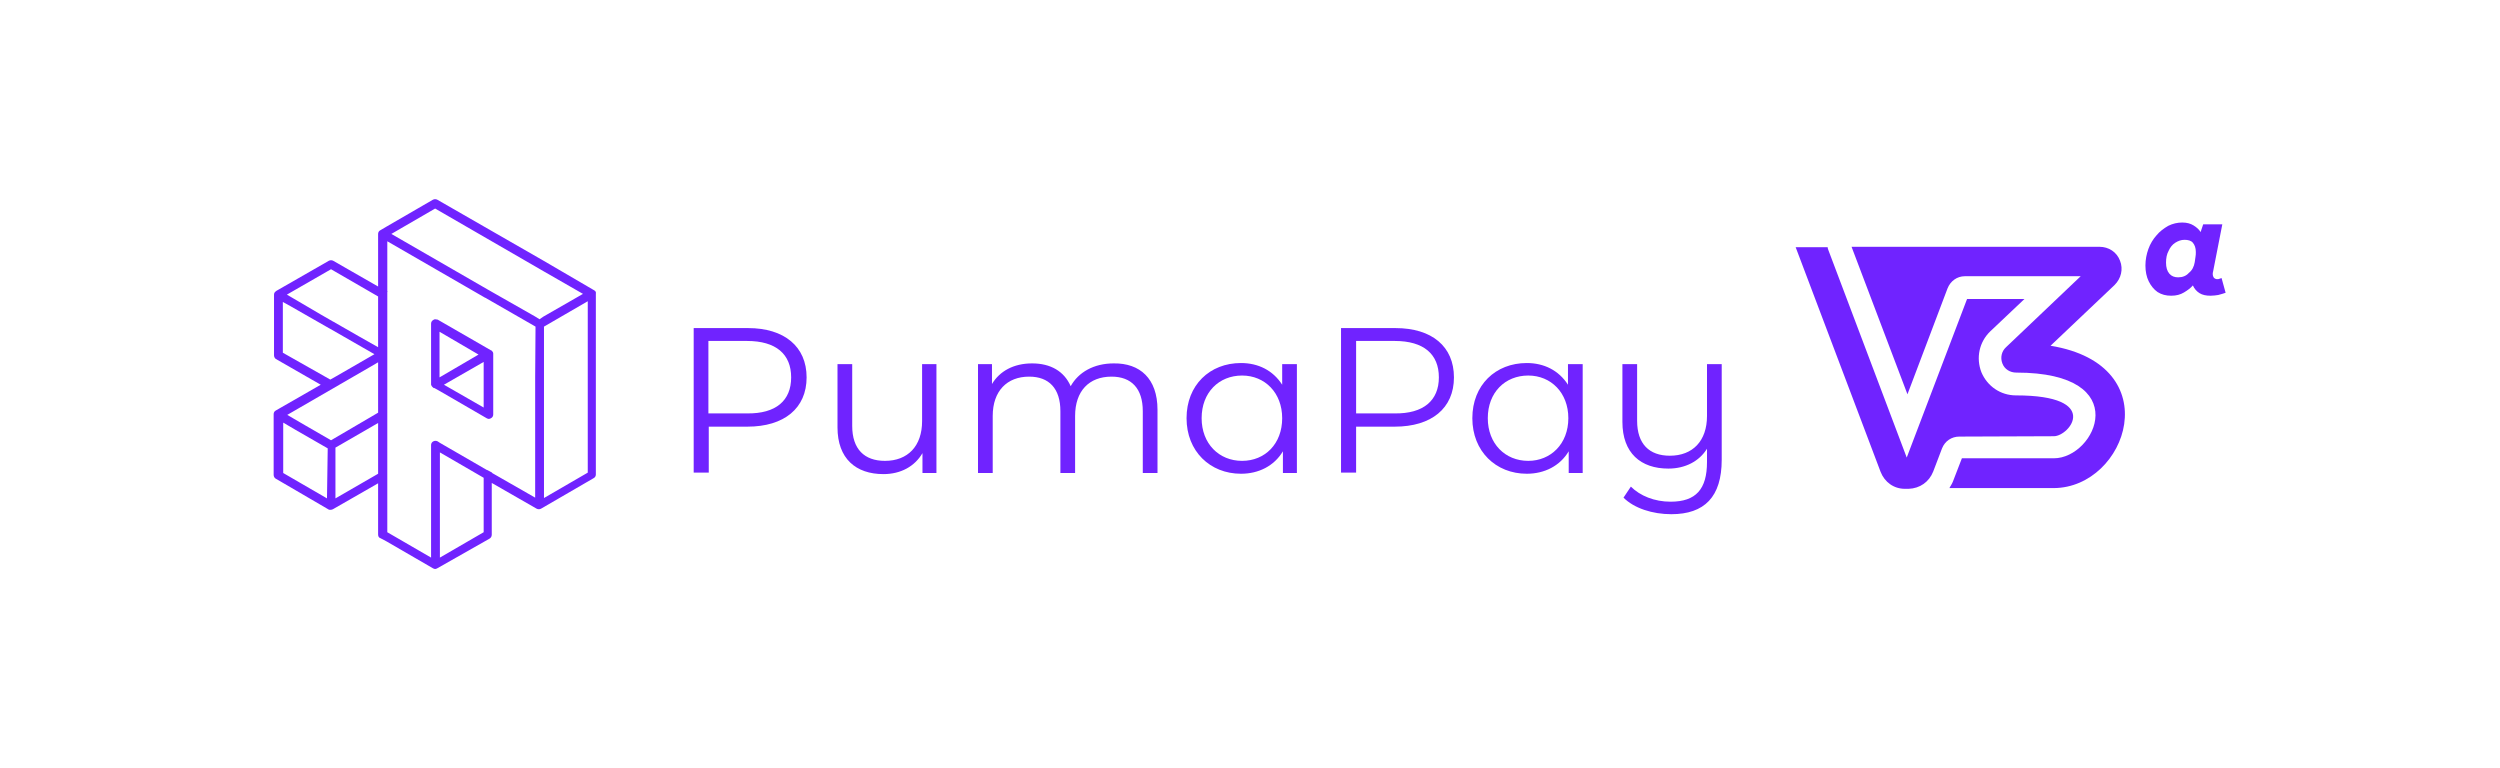 <?xml version="1.0" encoding="utf-8"?>
<!-- Generator: Adobe Illustrator 26.2.1, SVG Export Plug-In . SVG Version: 6.00 Build 0)  -->
<svg version="1.1" id="Layer_1" xmlns="http://www.w3.org/2000/svg" xmlns:xlink="http://www.w3.org/1999/xlink" x="0px" y="0px"
	 viewBox="0 0 679.7 208.8" style="enable-background:new 0 0 679.7 208.8;" xml:space="preserve">
<style type="text/css">
	.st0{fill:#7023ff;}
	.st1{fill-rule:evenodd;clip-rule:evenodd;fill:#7023ff;}
	.st2{fill:#7023ff;}
</style>
<g>
	<g>
		<g>
			<g>
				<path class="st0" d="M161.5,78.9l-13.7-8l-28.9-16.6c-0.4-0.2-0.8-0.2-1.2,0l-12.6,7.3l0,0l-1.7,1c-0.4,0.2-0.6,0.6-0.6,1v14.3
					l-12.2-7c-0.4-0.2-0.8-0.2-1.2,0l-14.3,8.2l0,0L75,79.2c-0.3,0.2-0.5,0.5-0.5,0.9l0,0v16.5c0,0.4,0.2,0.8,0.5,1l12.2,7l0,0
					l-12.2,7c-0.4,0.2-0.6,0.6-0.6,1l0,0v16.5c0,0.4,0.2,0.8,0.5,1l14.4,8.4l0,0c0.1,0.1,0.2,0.1,0.3,0.1c0.1,0,0.2,0,0.2,0H90l0,0
					l0,0c0.2,0,0.4-0.1,0.6-0.2l0,0l12.2-7v13.9c0,0.5,0.2,0.9,0.6,1l1.7,0.9l12.6,7.3c0.2,0.1,0.4,0.2,0.6,0.2s0.4-0.1,0.6-0.2
					l14.1-8c0.4-0.2,0.7-0.6,0.7-1.1v-14.1l12.2,7c0.4,0.2,0.8,0.2,1.2,0l14.3-8.3c0.4-0.2,0.6-0.6,0.6-1v-16.2V79.9
					C162.1,79.4,161.9,79.1,161.5,78.9z M76.9,95.9V82.1l2,1.1l10.5,6c0,0,0.1,0.1,0.2,0.1l0,0l12.2,7l-10.4,6l-1.6,0.9L76.9,95.9z
					 M88.9,135.5L77,128.6v-13.7l3.4,2l8.7,5L88.9,135.5L88.9,135.5z M102.8,128.8l-11.6,6.7v-13.8l11.6-6.7V128.8z M102.8,112.2
					L90,119.7l-7.1-4.1l-4.8-2.8l22.3-12.9l2.4-1.4C102.8,98.5,102.8,112.2,102.8,112.2z M102.8,94.4l-5.3-3l-6.8-3.9
					c-0.1,0-0.1-0.1-0.2-0.1l-3.3-1.9L78,80.1l12-6.9l12.8,7.4V94.4z M131.5,144.7l-11.9,6.9V123l11.9,6.9V144.7z M145.5,102.5v1.8
					v0.4v0.5V119v2.7v13.6l-11.7-6.7v-0.1l-1.3-0.7h-0.1l-12.8-7.4L119,120c-0.4-0.2-0.8-0.2-1.2,0c-0.4,0.2-0.6,0.6-0.6,1v2.2v28.4
					l-11.9-6.9v-14.6v-2.7v-13.7V111V96.5l0,0l0,0V81.9v-2.7l0.2,0.1c-0.1-0.1-0.2-0.2-0.2-0.2V65.6l26.5,15.3L132,81h0.1l0.1,0.1
					l13.4,7.7L145.5,102.5L145.5,102.5z M146.7,86.8l-1.3-0.8l-11.6-6.6l0,0l-1.4-0.8l-26-15l11.9-6.9l29.4,17l10.8,6.2l-10.8,6.2
					L146.7,86.8z M159.8,110.8v4.1v13.6l-11.9,6.9v-13.7V119v-12.5v-2.7v-15l11.9-6.9V110.8z"/>
				<path class="st0" d="M118.3,86.8c-0.2,0-0.4,0.1-0.5,0.2c-0.4,0.2-0.6,0.6-0.6,1v0.9V104v0.5c0,0.1,0,0.2,0.1,0.3
					c0,0.1,0.1,0.2,0.1,0.2c0.1,0.1,0.1,0.2,0.2,0.2c0,0.1,0.1,0.1,0.2,0.2l0.1,0.1l0,0h0.1c0,0,0,0,0.1,0l0,0l1.6,0.9l12.6,7.3
					c0.2,0.1,0.4,0.2,0.6,0.2c0.2,0,0.4-0.1,0.6-0.2c0.4-0.2,0.6-0.6,0.6-1v-0.5V98.4v-2.3c0-0.2-0.1-0.4-0.2-0.5l0,0
					c-0.1-0.2-0.2-0.3-0.5-0.4L119,86.9C118.8,86.9,118.5,86.8,118.3,86.8z M131.5,110.8l-10.8-6.2l10.8-6.2V110.8z M119.5,90.2
					l10.6,6.2l-10.6,6.2C119.5,102.6,119.5,90.2,119.5,90.2z"/>
			</g>
			<g>
				<path class="st0" d="M219.3,102.6c0,8.4-6.1,13.4-16.1,13.4h-10.5v12.5h-4.1V89.2h14.8C213.2,89.2,219.3,94.2,219.3,102.6z
					 M215.1,102.6c0-6.3-4.1-9.9-12-9.9h-10.5v19.7h10.5C211,112.5,215.1,108.9,215.1,102.6z"/>
				<path class="st0" d="M254.6,99v29.6h-3.8v-5.4c-2.1,3.6-5.9,5.7-10.6,5.7c-7.5,0-12.5-4.2-12.5-12.7V99h4v16.8
					c0,6.3,3.3,9.5,8.9,9.5c6.2,0,10.1-4,10.1-10.8V99H254.6z"/>
				<path class="st0" d="M314.7,111.4v17.2h-4v-16.8c0-6.2-3.1-9.4-8.5-9.4c-6.1,0-9.9,3.9-9.9,10.7v15.5h-4v-16.8
					c0-6.2-3.1-9.4-8.5-9.4c-6,0-9.9,3.9-9.9,10.7v15.5h-4V99h3.8v5.4c2.1-3.5,5.9-5.6,10.9-5.6s8.7,2.1,10.5,6.2
					c2.1-3.8,6.3-6.2,11.7-6.2C309.9,98.7,314.7,102.9,314.7,111.4z"/>
				<path class="st0" d="M352.6,99v29.6h-3.8v-5.9c-2.4,4-6.6,6.1-11.4,6.1c-8.4,0-14.8-6.1-14.8-15.1s6.3-15,14.8-15
					c4.7,0,8.7,2,11.2,5.9V99H352.6z M348.6,113.7c0-6.9-4.7-11.6-10.9-11.6c-6.3,0-11,4.6-11,11.6c0,6.9,4.7,11.6,11,11.6
					C343.9,125.3,348.6,120.7,348.6,113.7z"/>
				<path class="st0" d="M395.3,102.6c0,8.4-6.1,13.4-16.1,13.4h-10.5v12.5h-4.1V89.2h14.8C389.3,89.2,395.3,94.2,395.3,102.6z
					 M391.2,102.6c0-6.3-4.1-9.9-12-9.9h-10.5v19.7h10.5C387,112.5,391.2,108.9,391.2,102.6z"/>
				<path class="st0" d="M430.3,99v29.6h-3.8v-5.9c-2.4,4-6.6,6.1-11.4,6.1c-8.4,0-14.8-6.1-14.8-15.1s6.3-15,14.8-15
					c4.7,0,8.7,2,11.2,5.9V99H430.3z M426.4,113.7c0-6.9-4.7-11.6-10.9-11.6c-6.3,0-11,4.6-11,11.6c0,6.9,4.7,11.6,11,11.6
					C421.6,125.3,426.4,120.7,426.4,113.7z"/>
				<path class="st0" d="M468.1,99v26c0,10.1-4.7,14.8-13.7,14.8c-5.1,0-10.1-1.6-13-4.5l2-3c2.5,2.5,6.4,4.1,10.8,4.1
					c6.9,0,9.9-3.4,9.9-10.8V122c-2.1,3.4-5.9,5.4-10.5,5.4c-7.5,0-12.5-4.2-12.5-12.7V99h4v15.4c0,6.3,3.3,9.5,8.9,9.5
					c6.2,0,10.1-4,10.1-10.8V99H468.1z"/>
			</g>
		</g>
		<g>
			<g>
				<path class="st1" d="M558.4,124.6h-25l-2.2,5.7c-0.3,0.9-0.7,1.6-1.2,2.4h24h0.4h4c19.9-0.1,31.4-33.4-0.9-38.7l17.4-16.5
					c1.8-1.8,2.4-4.3,1.5-6.6c-0.9-2.4-3.1-3.8-5.6-3.8h-67.4l15.2,40.1l10.9-28.8c0.8-2,2.6-3.3,4.7-3.3h31.5l-20.3,19.3
					c-1.2,1.1-1.6,2.8-1,4.4s2.1,2.5,3.8,2.5C580.6,101.3,569.8,124.6,558.4,124.6L558.4,124.6z"/>
				<path class="st1" d="M525.6,128.2l2.4-6.3c0.8-2,2.6-3.2,4.7-3.2l25.7-0.1c4.3,0,13.1-11.1-10.3-11.1c-4.2,0-7.8-2.5-9.4-6.3
					c-1.5-3.9-0.6-8.2,2.4-11.1l9.3-8.8h-0.5h-15.1l-16.4,43.1L497.1,68c-0.1-0.3-0.2-0.5-0.2-0.8h-8.7l23.1,61.1
					c1.1,2.8,3.6,4.6,6.6,4.6h1C522,132.8,524.5,131,525.6,128.2L525.6,128.2z"/>
			</g>
		</g>
	</g>
	<g>
		<path class="st2" d="M601,80.4c-1.2,0-2.2-0.2-3-0.7s-1.4-1.2-1.8-2.1c-0.6,0.7-1.4,1.3-2.4,1.9s-2.1,0.9-3.5,0.9s-2.6-0.3-3.7-1
			c-1-0.7-1.8-1.7-2.4-2.9c-0.6-1.2-0.9-2.7-0.9-4.3c0-1.6,0.3-3.1,0.8-4.5s1.3-2.7,2.2-3.7c0.9-1.1,2-1.9,3.2-2.6
			c1.2-0.6,2.5-0.9,3.8-0.9s2.3,0.3,3.1,0.8s1.5,1.1,1.9,1.8L599,61h5.2l-2.5,12.8c-0.1,0.3-0.1,0.5-0.1,0.8s0.1,0.6,0.3,0.9
			c0.2,0.2,0.5,0.4,0.9,0.4c0.2,0,0.4,0,0.6-0.1c0.2-0.1,0.4-0.1,0.6-0.2l1.1,4c-0.6,0.2-1.2,0.4-2,0.6
			C602.5,80.3,601.7,80.4,601,80.4z M596.7,71.3l0.2-1.4c0.1-0.5,0.1-0.9,0.1-1.4c0-1.1-0.3-1.9-0.8-2.5s-1.3-0.8-2.3-0.8
			c-0.9,0-1.7,0.3-2.5,0.8s-1.4,1.3-1.8,2.2c-0.5,0.9-0.7,2-0.7,3.2c0,1.3,0.3,2.3,0.9,3c0.6,0.7,1.4,1,2.4,1c1.2,0,2.2-0.4,2.9-1.2
			C596,73.5,596.5,72.5,596.7,71.3z"/>
	</g>
</g>
</svg>

